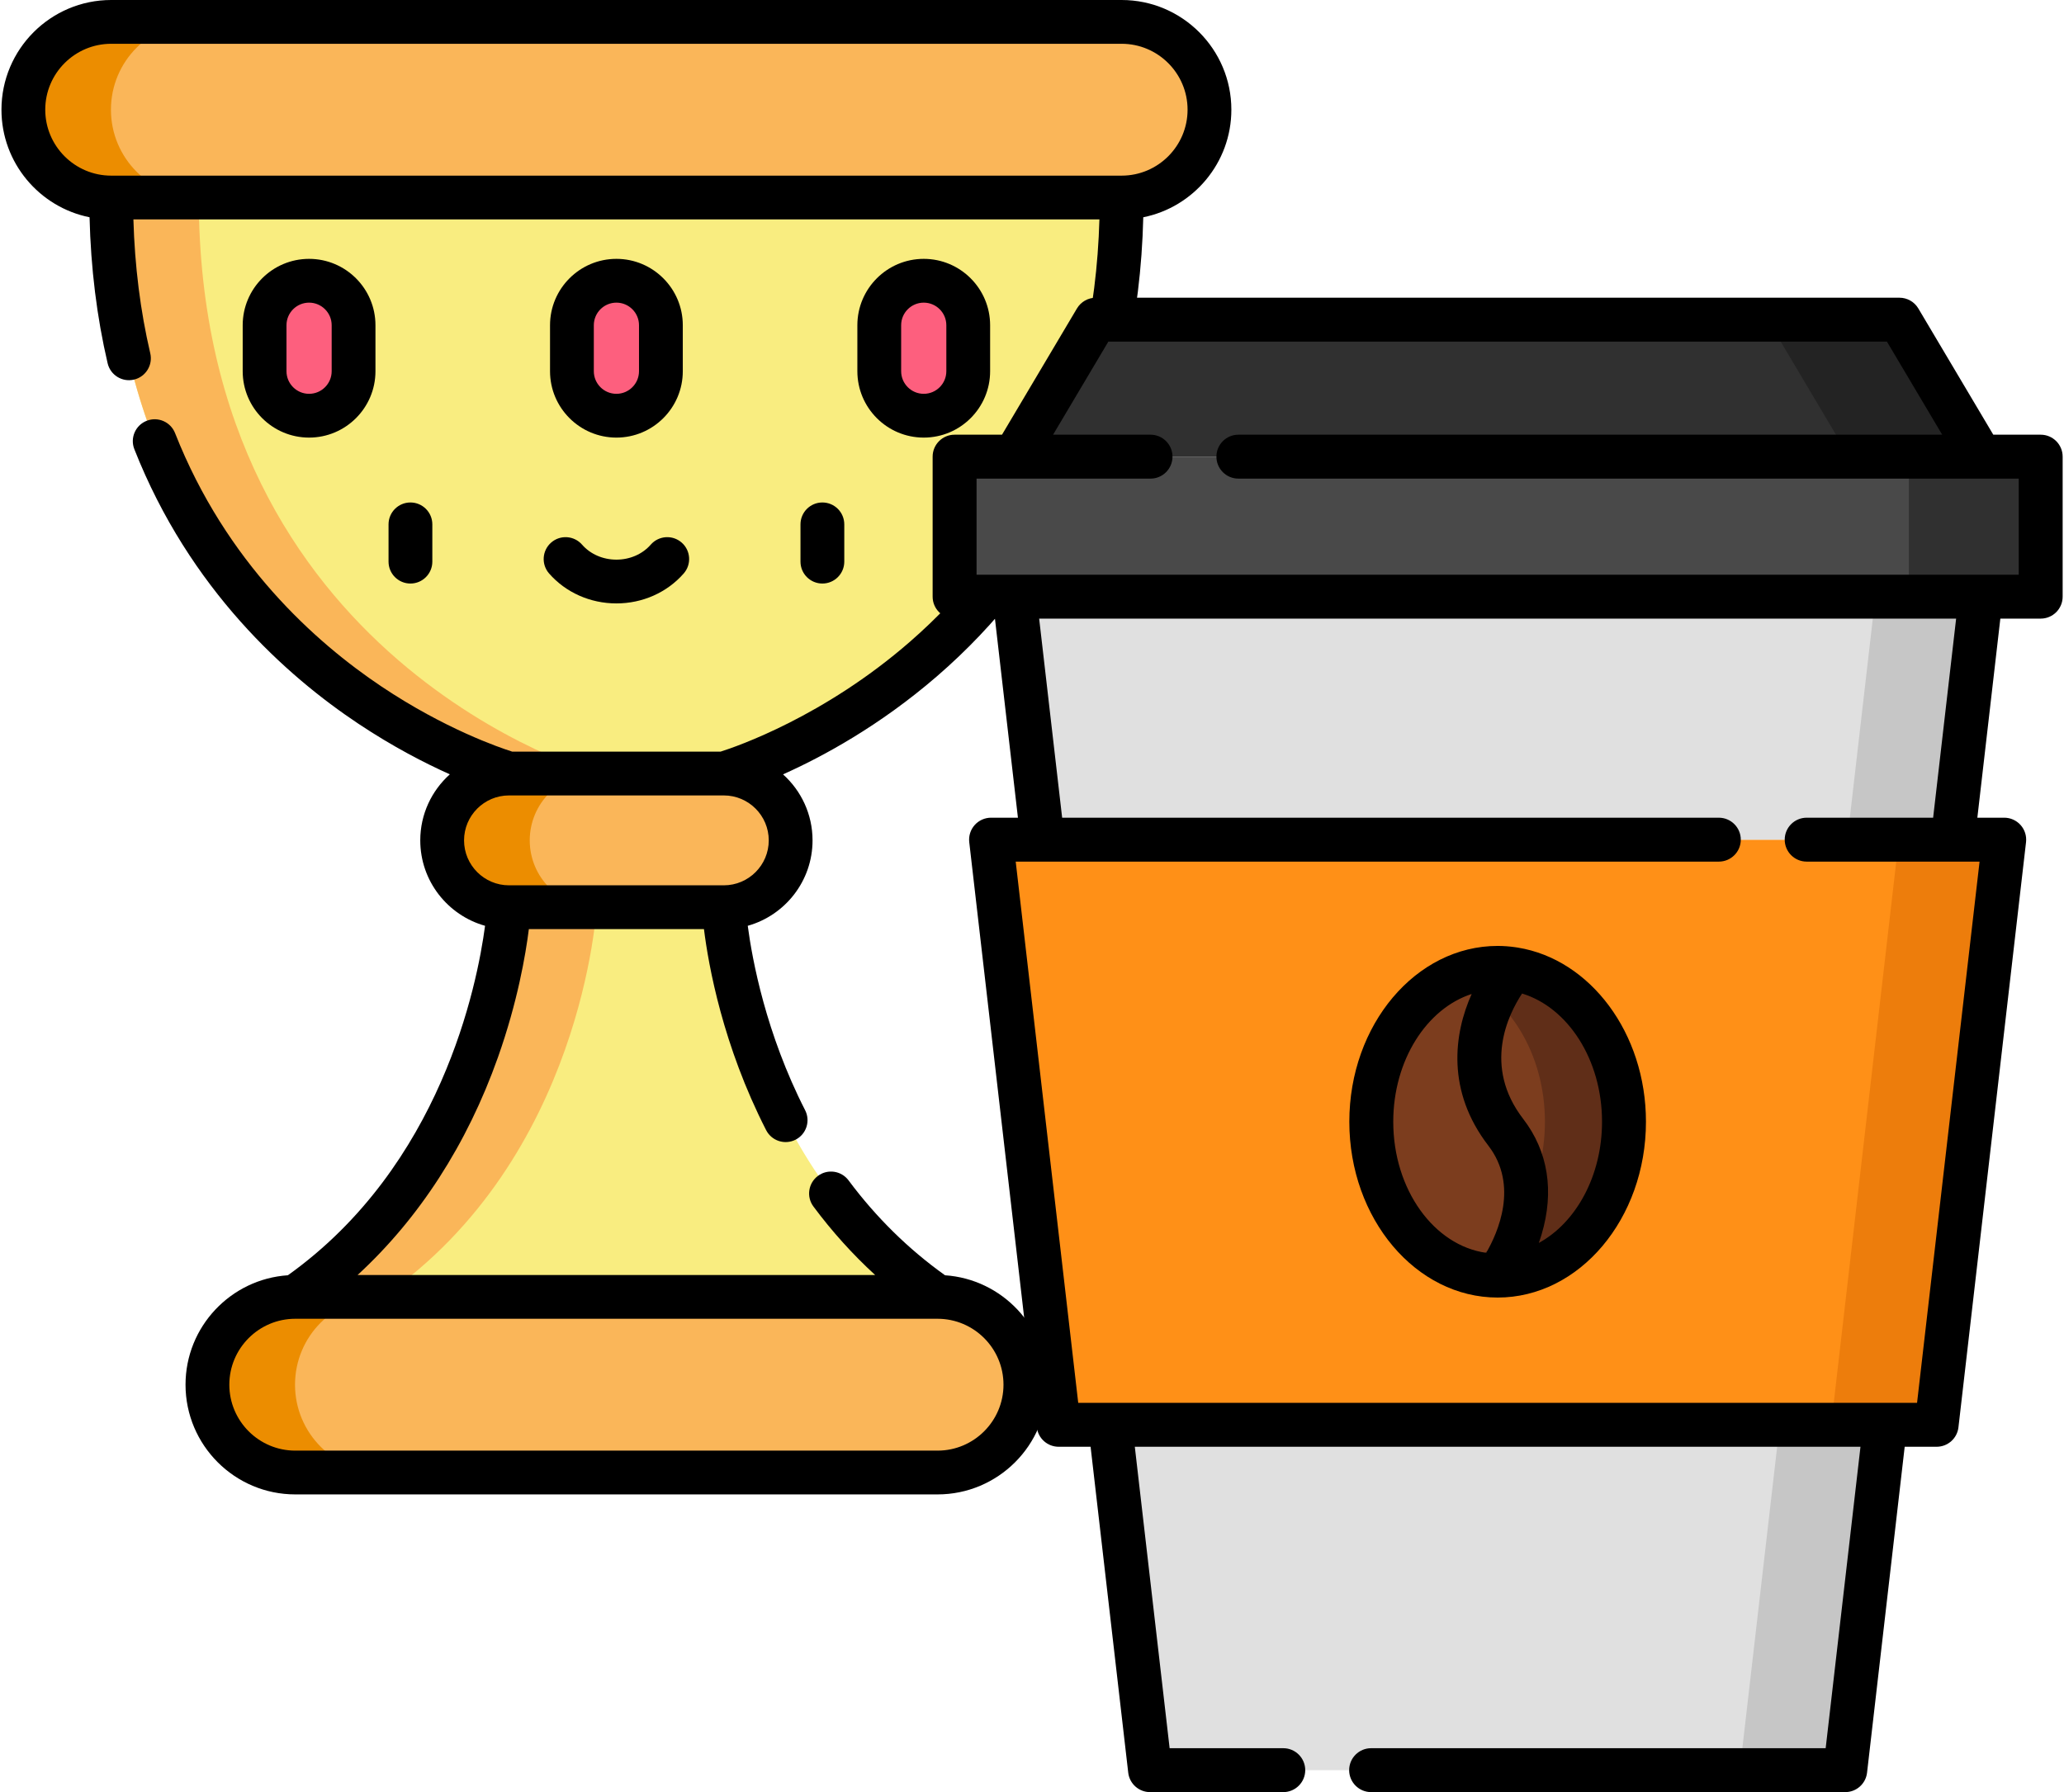 <?xml version="1.0" encoding="UTF-8"?>
<svg width="707px" height="614px" viewBox="0 0 707 614" version="1.1" xmlns="http://www.w3.org/2000/svg" xmlns:xlink="http://www.w3.org/1999/xlink">
    <!-- Generator: Sketch 55.2 (78181) - https://sketchapp.com -->
    <title>Group 2</title>
    <desc>Created with Sketch.</desc>
    <g id="Page-1" stroke="none" stroke-width="1" fill="none" fill-rule="evenodd">
        <g id="Group-2" fill-rule="nonzero">
            <g id="holy-grail">
                <path d="M174.355,265.023 C174.355,265.023 38.086,226.746 38.086,67.676 L211.145,37.586 L384.199,67.676 C384.199,226.746 247.93,265.023 247.93,265.023 L211.145,287.922 L174.355,265.023 Z" id="Path" fill="#F9ED80"></path>
                <path d="M204.355,265.023 C204.355,265.023 68.086,226.746 68.086,67.676 L226.145,40.195 L211.145,37.586 L38.086,67.676 C38.086,226.746 174.355,265.023 174.355,265.023 L211.145,287.922 L226.145,278.586 L204.355,265.023 Z" id="Path" fill="#FAB659"></path>
                <path d="M211.145,287.922 L247.93,310.82 C247.93,310.82 252.496,396.801 321.148,444.324 L211.145,474.414 L101.141,444.324 C169.789,396.801 174.355,310.82 174.355,310.82 L211.145,287.922 Z" id="Path" fill="#F9ED80"></path>
                <path d="M131.141,444.324 C199.793,396.801 204.355,310.824 204.355,310.824 L226.145,297.262 L211.145,287.922 L174.355,310.82 C174.355,310.82 169.793,396.801 101.141,444.324 L211.145,474.414 L226.145,470.309 L131.141,444.324 Z" id="Path" fill="#FAB659"></path>
                <path d="M384.199,7.5 L38.086,7.5 C21.469,7.5 8,20.969 8,37.586 C8,54.203 21.469,67.676 38.086,67.676 L384.199,67.676 C400.816,67.676 414.289,54.203 414.289,37.586 C414.289,20.973 400.816,7.5 384.199,7.5 Z" id="Path" fill="#FAB659"></path>
                <path d="M38,37.586 C38,20.969 51.469,7.5 68.086,7.5 L38.086,7.5 C21.469,7.5 8,20.973 8,37.586 C8,54.203 21.469,67.676 38.086,67.676 L68.086,67.676 C51.469,67.676 38,54.203 38,37.586 Z" id="Path" fill="#EC8D00"></path>
                <path d="M321.148,444.324 L101.141,444.324 C84.523,444.324 71.055,457.797 71.055,474.414 C71.055,491.031 84.523,504.5 101.141,504.5 L321.148,504.5 C337.762,504.5 351.234,491.031 351.234,474.414 C351.234,457.797 337.762,444.324 321.148,444.324 Z" id="Path" fill="#FAB659"></path>
                <path d="M101.055,474.414 C101.055,457.797 114.523,444.324 131.141,444.324 L101.141,444.324 C84.523,444.324 71.055,457.797 71.055,474.414 C71.055,491.031 84.523,504.5 101.141,504.5 L131.141,504.5 C114.523,504.5 101.055,491.031 101.055,474.414 Z" id="Path" fill="#EC8D00"></path>
                <path d="M247.93,265.023 L174.355,265.023 C161.707,265.023 151.457,275.277 151.457,287.926 C151.457,300.57 161.707,310.824 174.355,310.824 L247.93,310.824 C260.578,310.824 270.828,300.57 270.828,287.926 C270.828,275.277 260.578,265.023 247.93,265.023 Z" id="Path" fill="#FAB659"></path>
                <path d="M181.457,287.922 C181.457,275.277 191.711,265.023 204.355,265.023 L174.355,265.023 C161.711,265.023 151.457,275.277 151.457,287.922 C151.457,300.57 161.711,310.82 174.355,310.82 L204.355,310.82 C191.711,310.82 181.457,300.57 181.457,287.922 Z" id="Path" fill="#EC8D00"></path>
                <g id="Group" transform="translate(90, 96)" fill="#FD5F7E">
                    <path d="M121.145,0.188 C112.727,0.188 105.906,7.008 105.906,15.426 L105.906,31.188 C105.906,39.605 112.727,46.426 121.145,46.426 C129.559,46.426 136.383,39.605 136.383,31.188 L136.383,15.426 C136.383,7.008 129.559,0.188 121.145,0.188 Z" id="Path"></path>
                    <path d="M15.871,0.188 C7.453,0.188 0.633,7.008 0.633,15.426 L0.633,31.188 C0.633,39.605 7.453,46.426 15.871,46.426 C24.285,46.426 31.109,39.605 31.109,31.188 L31.109,15.426 C31.109,7.008 24.285,0.188 15.871,0.188 Z" id="Path"></path>
                    <path d="M226.418,0.188 C234.832,0.188 241.656,7.008 241.656,15.426 L241.656,31.188 C241.656,39.605 234.832,46.426 226.418,46.426 C218,46.426 211.18,39.605 211.18,31.188 L211.18,15.426 C211.18,7.008 218,0.188 226.418,0.188 L226.418,0.188 Z" id="Path"></path>
                </g>
                <path d="M148.09,192.426 L148.09,179.652 C148.09,175.512 144.73,172.152 140.59,172.152 C136.445,172.152 133.09,175.512 133.09,179.652 L133.09,192.426 C133.09,196.566 136.445,199.926 140.59,199.926 C144.73,199.926 148.09,196.566 148.09,192.426 Z" id="Path" fill="#000000"></path>
                <path d="M289.199,192.426 L289.199,179.652 C289.199,175.512 285.84,172.152 281.699,172.152 C277.555,172.152 274.199,175.512 274.199,179.652 L274.199,192.426 C274.199,196.566 277.555,199.926 281.699,199.926 C285.84,199.926 289.199,196.566 289.199,192.426 Z" id="Path" fill="#000000"></path>
                <path d="M188.082,196.473 C193.785,202.996 202.191,206.738 211.145,206.738 C220.094,206.738 228.5,202.996 234.203,196.473 C236.93,193.352 236.613,188.617 233.496,185.891 C230.375,183.164 225.637,183.48 222.91,186.598 C220.055,189.867 215.766,191.738 211.145,191.738 C206.52,191.738 202.23,189.867 199.375,186.602 C196.648,183.48 191.91,183.164 188.793,185.891 C185.676,188.613 185.355,193.352 188.082,196.473 Z" id="Path" fill="#000000"></path>
                <path d="M211.145,149.926 C223.68,149.926 233.883,139.727 233.883,127.188 L233.883,111.426 C233.883,98.887 223.68,88.688 211.145,88.688 C198.605,88.688 188.406,98.887 188.406,111.426 L188.406,127.188 C188.406,139.727 198.605,149.926 211.145,149.926 Z M203.406,111.426 C203.406,107.156 206.875,103.688 211.145,103.688 C215.41,103.688 218.883,107.156 218.883,111.426 L218.883,127.188 C218.883,131.453 215.41,134.926 211.145,134.926 C206.875,134.926 203.406,131.453 203.406,127.188 L203.406,111.426 Z" id="Shape" fill="#000000"></path>
                <path d="M128.609,127.188 L128.609,111.426 C128.609,98.887 118.406,88.688 105.871,88.688 C93.332,88.688 83.133,98.887 83.133,111.426 L83.133,127.188 C83.133,139.727 93.332,149.926 105.871,149.926 C118.406,149.926 128.609,139.727 128.609,127.188 Z M98.133,127.188 L98.133,111.426 C98.133,107.156 101.602,103.688 105.871,103.688 C110.137,103.688 113.609,107.156 113.609,111.426 L113.609,127.188 C113.609,131.453 110.137,134.926 105.871,134.926 C101.602,134.926 98.133,131.453 98.133,127.188 Z" id="Shape" fill="#000000"></path>
                <path d="M339.156,127.188 L339.156,111.426 C339.156,98.887 328.957,88.688 316.418,88.688 C303.879,88.688 293.68,98.887 293.68,111.426 L293.68,127.188 C293.68,139.727 303.879,149.926 316.418,149.926 C328.957,149.926 339.156,139.727 339.156,127.188 Z M308.68,127.188 L308.68,111.426 C308.68,107.156 312.152,103.688 316.418,103.688 C320.684,103.688 324.156,107.156 324.156,111.426 L324.156,127.188 C324.156,131.453 320.684,134.926 316.418,134.926 C312.152,134.926 308.68,131.453 308.68,127.188 Z" id="Shape" fill="#000000"></path>
                <path d="M369.637,168.93 C383.391,140.984 390.773,109.223 391.617,74.438 C408.801,70.984 421.789,55.773 421.789,37.586 C421.789,16.859 404.926,0 384.199,0 L38.086,0 C17.359,0 0.5,16.859 0.5,37.586 C0.5,55.777 13.488,70.984 30.676,74.438 C31.102,91.871 33.176,108.672 36.867,124.465 C37.809,128.496 41.844,131.004 45.875,130.062 C49.91,129.117 52.414,125.086 51.473,121.051 C48.09,106.586 46.152,91.188 45.695,75.176 L376.594,75.176 C375.68,107.191 368.883,136.348 356.355,161.945 C345.578,183.965 330.531,203.469 311.637,219.914 C282.227,245.508 252.359,255.77 246.816,257.523 L175.473,257.523 C171.168,256.164 152.395,249.75 130.633,235.176 C108.035,220.047 77.434,192.707 59.969,148.395 C58.453,144.539 54.098,142.648 50.242,144.168 C46.387,145.688 44.496,150.039 46.016,153.895 C64.992,202.043 98.23,231.629 122.777,247.969 C134.602,255.844 145.52,261.457 154.086,265.293 C147.875,270.863 143.957,278.941 143.957,287.922 C143.957,301.844 153.363,313.598 166.152,317.188 C163.445,337.594 151.086,399.434 98.613,436.918 C79.062,438.227 63.551,454.535 63.551,474.41 C63.551,495.137 80.414,512 101.141,512 L321.145,512 C341.871,512 358.734,495.137 358.734,474.41 C358.734,454.547 343.242,438.242 323.707,436.922 C311.215,428.004 300.098,417.09 290.668,404.414 C288.195,401.094 283.5,400.402 280.176,402.875 C276.852,405.348 276.16,410.047 278.633,413.367 C285.004,421.93 292.07,429.77 299.766,436.824 L122.488,436.824 C143.574,417.441 160.012,392.027 170.562,362.258 C177.281,343.297 180.047,327.129 181.152,318.32 L241.133,318.32 C242.691,330.84 247.594,358.16 262.43,387.195 C264.316,390.887 268.836,392.348 272.523,390.465 C276.211,388.578 277.672,384.062 275.789,380.371 C262.352,354.074 257.676,328.855 256.133,317.188 C268.922,313.598 278.328,301.844 278.328,287.922 C278.328,278.949 274.418,270.875 268.215,265.305 C281.82,259.223 301.344,248.645 320.969,231.676 C341.516,213.914 357.887,192.805 369.637,168.93 Z M15.5,37.586 C15.5,25.133 25.633,15 38.086,15 L384.199,15 C396.656,15 406.789,25.133 406.789,37.586 C406.789,50.039 396.656,60.172 384.203,60.176 C384.203,60.176 384.203,60.176 384.199,60.176 L38.086,60.176 C38.086,60.176 38.086,60.176 38.082,60.176 C25.629,60.172 15.5,50.039 15.5,37.586 Z M343.734,474.414 C343.734,486.867 333.602,497 321.148,497 L101.141,497 C88.684,497 78.555,486.867 78.555,474.414 C78.555,461.961 88.684,451.824 101.141,451.824 L321.148,451.824 C333.602,451.824 343.734,461.957 343.734,474.414 Z M247.93,303.32 L174.355,303.32 C165.867,303.32 158.957,296.414 158.957,287.922 C158.957,279.434 165.867,272.523 174.355,272.523 L247.93,272.523 C256.422,272.523 263.328,279.434 263.328,287.922 C263.328,296.414 256.422,303.32 247.93,303.32 Z" id="Shape" fill="#000000"></path>
            </g>
            <g id="coffee-cup" transform="translate(319, 102)">
                <polygon id="Path" fill="#FF9017" points="344.372 386.154 367.522 185.677 20.478 185.677 43.628 386.154"></polygon>
                <polygon id="Path" fill="#ED7D0C" points="331.411 185.677 308.26 386.154 344.372 386.154 367.522 185.677"></polygon>
                <g id="Group" transform="translate(28, 102)" fill="#E0E0E0">
                    <polygon id="Path" points="321.879 83.677 331.492 0.42 0.508 0.42 10.122 83.677"></polygon>
                    <polygon id="Path" points="33.273 284.154 46.936 402.477 285.064 402.477 298.728 284.154"></polygon>
                </g>
                <g id="Group" transform="translate(276, 102)" fill="#C6C6C6">
                    <polygon id="Path" points="47.381 0.42 37.767 83.677 73.879 83.677 83.492 0.42"></polygon>
                    <polygon id="Path" points="14.617 284.154 0.953 402.477 37.064 402.477 50.728 284.154"></polygon>
                </g>
                <rect id="Rectangle" fill="#494949" x="7.985" y="54.458" width="372.027" height="47.966"></rect>
                <g id="Group" transform="translate(28, 7)" fill="#303030">
                    <polygon id="Path" points="331.492 47.455 0.508 47.455 28.365 0.523 303.635 0.523"></polygon>
                    <rect id="Rectangle" x="306.874" y="47.458" width="45.139" height="47.966"></rect>
                </g>
                <polygon id="Path" fill="#232323" points="331.635 7.523 286.496 7.523 314.353 54.455 359.492 54.455"></polygon>
                <ellipse id="Oval" fill="#7C3D1E" cx="194" cy="282.321" rx="43.283" ry="52.713"></ellipse>
                <path d="M194,229.607 C189.268,229.607 184.719,230.545 180.458,232.253 C197.726,239.178 210.196,258.969 210.196,282.318 C210.196,305.668 197.726,325.459 180.458,332.384 C184.719,334.093 189.268,335.031 194,335.031 C217.903,335.031 237.279,311.43 237.279,282.318 C237.279,253.206 217.903,229.607 194,229.607 Z" id="Path" fill="#602E18"></path>
                <path d="M380.016,46.932 L363.777,46.932 L338.104,3.683 C336.75,1.399 334.292,0 331.635,0 L56.365,0 C53.71,0 51.251,1.399 49.896,3.683 L24.226,46.931 L7.986,46.931 C3.831,46.931 0.463,50.299 0.463,54.454 L0.463,102.42 C0.463,106.575 3.831,109.943 7.986,109.943 L21.804,109.943 L29.68,178.152 L20.479,178.152 C18.333,178.152 16.29,179.068 14.863,180.67 C13.436,182.272 12.76,184.407 13.005,186.538 L36.155,387.015 C36.593,390.811 39.808,393.676 43.629,393.676 L54.568,393.676 L67.463,505.338 C67.901,509.134 71.116,511.999 74.937,511.999 L120.57,511.999 C124.725,511.999 128.093,508.631 128.093,504.476 C128.093,500.321 124.725,496.953 120.57,496.953 L81.642,496.953 L69.716,393.676 L318.288,393.676 L306.362,496.953 L150.661,496.953 C146.506,496.953 143.138,500.321 143.138,504.476 C143.138,508.631 146.506,511.999 150.661,511.999 L313.065,511.999 C316.886,511.999 320.101,509.135 320.538,505.338 L333.432,393.676 L344.371,393.676 C348.193,393.676 351.407,390.812 351.844,387.015 L374.994,186.538 C375.241,184.406 374.565,182.272 373.137,180.67 C371.709,179.068 369.665,178.152 367.52,178.152 L358.319,178.152 L366.196,109.943 L380.015,109.943 C384.171,109.943 387.538,106.575 387.538,102.42 L387.538,54.455 C387.538,50.3 384.171,46.932 380.016,46.932 Z M343.174,178.153 L299.858,178.153 C295.702,178.153 292.335,181.521 292.335,185.676 C292.335,189.831 295.702,193.199 299.858,193.199 L359.079,193.199 L359.079,193.199 L337.666,378.63 L337.666,378.63 L50.333,378.63 L50.333,378.63 L28.92,193.2 L28.92,193.2 L269.766,193.2 C273.922,193.2 277.289,189.832 277.289,185.677 C277.289,181.522 273.922,178.154 269.766,178.154 L44.826,178.154 L36.95,109.945 L351.05,109.945 L343.174,178.153 Z M372.492,94.897 L372.492,94.897 L15.509,94.897 L15.509,94.897 L15.509,61.978 L15.509,61.978 L75.1,61.978 C79.255,61.978 82.623,58.61 82.623,54.455 C82.623,50.3 79.255,46.932 75.1,46.932 L41.721,46.932 L60.647,15.047 L327.352,15.047 L346.277,46.932 L105.193,46.932 C101.038,46.932 97.67,50.3 97.67,54.455 C97.67,58.61 101.038,61.978 105.193,61.978 L372.492,61.978 L372.492,61.978 L372.492,94.897 L372.492,94.897 L372.492,94.897 Z" id="Shape" fill="#000000"></path>
                <path d="M200.931,222.659 C200.607,222.585 200.28,222.542 199.951,222.511 C197.997,222.239 196.014,222.084 194,222.084 C165.987,222.084 143.196,249.106 143.196,282.32 C143.196,315.526 165.975,342.543 193.98,342.557 C193.985,342.557 193.989,342.557 193.994,342.557 C193.998,342.557 194.002,342.557 194.006,342.557 C222.016,342.552 244.804,315.533 244.804,282.32 C244.804,251.895 225.676,226.681 200.931,222.659 Z M158.244,282.32 C158.244,261.284 169.677,243.559 185.103,238.548 C178.935,252.301 176.442,271.831 190.814,290.504 C201.307,304.138 194.066,320.362 190.084,327.233 C172.203,324.758 158.244,305.563 158.244,282.32 Z M208.095,323.844 C208.423,322.92 208.741,321.977 209.034,320.998 C213.474,306.165 211.295,292.448 202.737,281.328 C188.895,263.344 197.563,245.674 202.371,238.395 C218.061,243.171 229.757,261.048 229.757,282.321 C229.757,300.914 220.822,316.916 208.095,323.844 Z" id="Shape" fill="#000000"></path>
            </g>
        </g>
    </g>
</svg>
